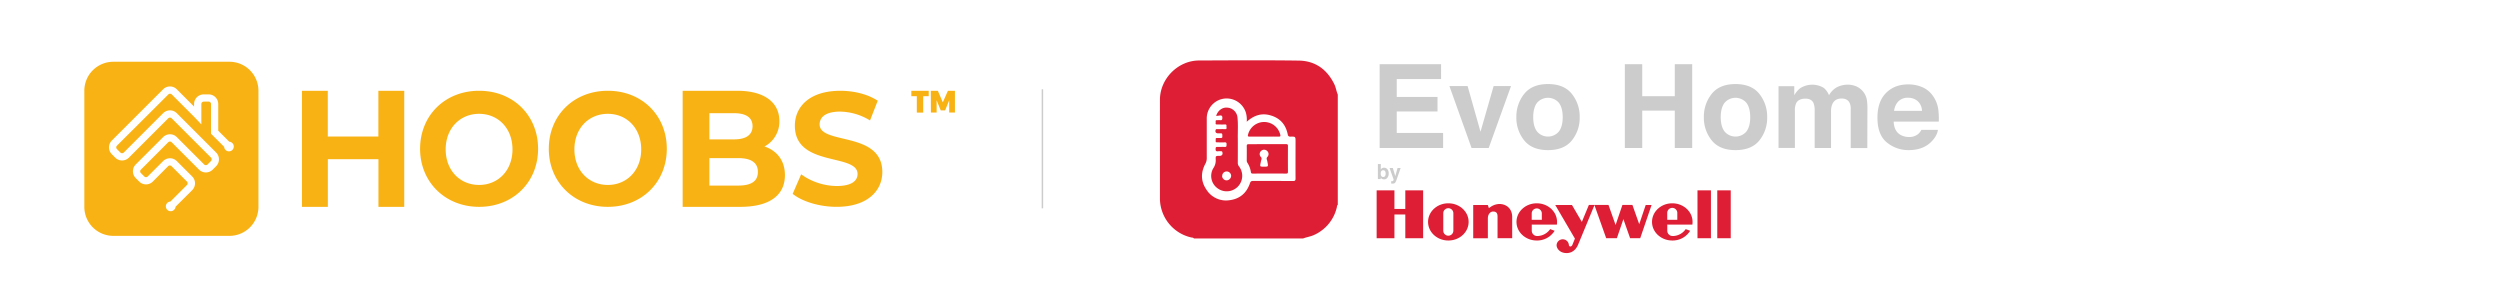 <svg id="bbe90274-2617-40ba-a103-67bd7d4a8c31" data-name="Ebene 1" xmlns="http://www.w3.org/2000/svg" viewBox="0 0 1680 200"><defs><style>.adaacf5a-04e6-4eca-bf53-7c658861f700{fill:none;stroke:#ccc;stroke-miterlimit:10;}.ea7df90b-cdb1-471a-9957-2454246372b2{fill:#f9b213;}.f1e0a485-995d-461e-93d4-d1ccb4f0af43,.f61a407a-eb24-4ae0-b8cd-cbcfd3698dfb{fill:#de1e34;}.f61a407a-eb24-4ae0-b8cd-cbcfd3698dfb{fill-rule:evenodd;}.bd4d23fe-d7f4-4b9f-9855-eb82ee2cbfcc{isolation:isolate;}.b6aff8ba-48ba-47fa-bd91-284ec6fc33f9{fill:#ccc;}</style></defs><title>HOOBS_x_evohome</title><g id="a55f8f11-ba3b-4e4f-8ae3-cb26a45ed0df" data-name="Stroke"><line class="adaacf5a-04e6-4eca-bf53-7c658861f700" x1="700.5" y1="60" x2="700.5" y2="140"/></g><path class="ea7df90b-cdb1-471a-9957-2454246372b2" d="M154.17,41.5h-78A19.5,19.5,0,0,0,56.67,61v78a19.5,19.5,0,0,0,19.5,19.5h78a19.5,19.5,0,0,0,19.5-19.5V61A19.5,19.5,0,0,0,154.17,41.5Zm2,59.26a3.24,3.24,0,0,1-4.59,0,3.21,3.21,0,0,1-.95-2.09l-8.82-8.82V69.92a1.63,1.63,0,0,0-1.63-1.63h-3.25a1.63,1.63,0,0,0-1.62,1.63V83.6l-4.88-5.13-15-15a1.62,1.62,0,0,0-2.3,0L78.59,97.89a1.64,1.64,0,0,0,0,2.3l2.3,2.3a1.64,1.64,0,0,0,2.3,0l26.43-26.43a6.49,6.49,0,0,1,9.19,0l26.43,26.43a6.51,6.51,0,0,1,0,9.19l-2.3,2.3a6.49,6.49,0,0,1-9.19,0L115.36,95.59a1.64,1.64,0,0,0-2.3,0L94.68,114a1.62,1.62,0,0,0,0,2.3l2.3,2.29a1.61,1.61,0,0,0,2.29,0l10.35-10.34a6.49,6.49,0,0,1,9.19,0l10.34,10.34a6.51,6.51,0,0,1,0,9.2L118,138.89a3.21,3.21,0,0,1-1,2.09,3.25,3.25,0,1,1-2.5-5.54l11.12-11.12a1.62,1.62,0,0,0,0-2.3l-10.34-10.34a1.62,1.62,0,0,0-2.3,0L102.72,122a6.49,6.49,0,0,1-9.19,0l-2.3-2.3a6.49,6.49,0,0,1,0-9.19l18.39-18.38a6.49,6.49,0,0,1,9.19,0l18.38,18.38a1.64,1.64,0,0,0,2.3,0l2.3-2.3a1.64,1.64,0,0,0,0-2.3L115.36,79.51a1.62,1.62,0,0,0-2.3,0L86.63,105.93a6.49,6.49,0,0,1-9.19,0l-2.3-2.29a6.52,6.52,0,0,1,0-9.2L109.62,60a6.49,6.49,0,0,1,9.19,0l11.6,11.61V69.92a6.5,6.5,0,0,1,6.5-6.5h3.25a6.5,6.5,0,0,1,6.5,6.5V87.83l7.4,7.39a3.25,3.25,0,0,1,2.09,5.54Z"/><path class="ea7df90b-cdb1-471a-9957-2454246372b2" d="M612.42,61H624.1v3.65h-3.71v11H616.1v-11h-3.68Zm13.09,0h4.72l3.34,7.78L637,61h4.72V75.62h-3.85V67.39l-2.77,6.81h-2.92l-2.77-6.81v8.23h-3.85Z"/><path class="ea7df90b-cdb1-471a-9957-2454246372b2" d="M271.65,61v78H254.31V107h-34v32H202.92V61h17.35V91.75h34V61Zm10.65,39c0-22.41,16.77-39,39.65-39s39.64,16.48,39.64,39S344.72,139,322,139,282.3,122.41,282.3,100Zm62.09.39c0-14.19-9.63-23.9-22.44-23.9s-22.45,9.71-22.45,23.9,9.64,23.89,22.45,23.89S344.39,114.57,344.39,100.39ZM368.8,100c0-22.41,16.77-39,39.65-39s39.64,16.48,39.64,39-16.87,39-39.64,39S368.8,122.41,368.8,100Zm62.09.39c0-14.19-9.63-23.9-22.44-23.9S386,86.2,386,100.39s9.64,23.89,22.45,23.89S430.89,114.57,430.89,100.39Zm96.58,17.33c0,13.48-10.28,21.28-30,21.28H458.74V61h36.61c18.74,0,28.38,8.13,28.38,20.28a18.86,18.86,0,0,1-10,17.16C522.12,101.23,527.47,107.91,527.47,117.72ZM476.71,76.06V93.67h16.5c8.1,0,12.5-3,12.5-8.86s-4.4-8.75-12.5-8.75Zm32.59,39.47c0-6.29-4.61-9.28-13.22-9.28H476.71v18.46h19.37C504.69,124.71,509.3,121.93,509.3,115.53Zm23.38,14.74,5.69-13.14A41.52,41.52,0,0,0,562.28,125c9.94,0,14-3.44,14-8.08,0-14.11-42.13-4.41-42.13-32.42,0-12.82,9.94-23.49,30.53-23.49,9.11,0,18.43,2.26,25.16,6.68l-5.18,13.25A39.67,39.67,0,0,0,564.56,75c-9.94,0-13.77,3.87-13.77,8.61,0,13.9,42.13,4.31,42.13,32,0,12.61-10,23.38-30.74,23.38C550.69,139,539.1,135.44,532.68,130.27Z"/><g id="ae18c3e1-96c4-4064-9362-d6384770c277" data-name="honeywell"><g id="a6e8019e-d74a-4750-ac48-80553af85075" data-name="g7"><polygon id="bee6b7b3-e412-4063-910e-74209972be51" data-name="polygon9" class="f61a407a-eb24-4ae0-b8cd-cbcfd3698dfb" points="1140.71 160.09 1149.75 160.09 1149.75 127.92 1140.71 127.92 1140.71 160.09 1140.71 160.09"/><polygon id="e7109981-dcef-470e-84b1-e7543597af11" data-name="polygon11" class="f61a407a-eb24-4ae0-b8cd-cbcfd3698dfb" points="1163.05 127.92 1163.05 160.09 1154.01 160.09 1154.01 127.92 1163.05 127.92 1163.05 127.92"/><polygon id="f3fae208-1421-465b-95ba-8e70ec95a9e5" data-name="polygon13" class="f61a407a-eb24-4ae0-b8cd-cbcfd3698dfb" points="944.37 140.41 937.06 140.41 937.06 127.92 925.1 127.92 925.1 160.09 937.06 160.09 937.06 144.13 944.37 144.13 944.37 160.09 956.34 160.09 956.34 127.92 944.37 127.92 944.37 140.41 944.37 140.41"/><path id="a202d8c3-f518-4d96-a685-eb4b51229e04" data-name="path15" class="f61a407a-eb24-4ae0-b8cd-cbcfd3698dfb" d="M1000.54,139.88l-.73-2.11H990v22.34h9.84V146.66h0c0-2.92,1.86-4.52,3.45-4.52,1.33,0,3.06.27,3.06,3.19h0v14.75h9.84V145.6h0c0-8.11-9.1-11.3-15.62-5.72Z"/><path id="fcd295d8-59a1-4118-b106-05d7d715dfe4" data-name="path17" class="f61a407a-eb24-4ae0-b8cd-cbcfd3698dfb" d="M1101.57,150.71l-4.59-13h-6.71l-4.59,13.49-4.78-13.49h-13.17L1063,149.13l-6.65-11.38h-11.23l13.22,22.6-1.72,4.25h0c-.6,1.34-2,1.4-2.32.14a4.14,4.14,0,0,0-8.27,0h0c0,2.39,2.41,5.52,7.13,5.31s6.71-4.11,7.38-5.77h0l10.93-26.44,7.9,22.25h7.16l4.39-12.83,4.52,12.83h6.78l7.64-22.34h-3.94l-4.39,13Z"/><path id="eb55047f-dc67-4b1b-92f6-4b0b38c065c7" data-name="path19" class="f61a407a-eb24-4ae0-b8cd-cbcfd3698dfb" d="M973.29,136.62c-7.53,0-13.63,5.6-13.63,12.5s6.1,12.5,13.63,12.5,13.62-5.6,13.62-12.5S980.81,136.62,973.29,136.62ZM976.66,155a3.39,3.39,0,0,1-6.78,0h0v-11.7h0a3.39,3.39,0,1,1,6.78,0h0Z"/><path id="bea74eec-e346-4bcf-a56c-921bae89698a" data-name="path21" class="f61a407a-eb24-4ae0-b8cd-cbcfd3698dfb" d="M1046.23,150.92a13.58,13.58,0,0,0,.1-1.8c0-6.9-6.09-12.5-13.62-12.5s-13.63,5.6-13.63,12.5,6.1,12.5,13.63,12.5a13.84,13.84,0,0,0,12-6.54h0l-3-1.11h0a10.66,10.66,0,0,1-9,4.64,3.6,3.6,0,0,1-3.37-3.65h0v-4.05Zm-16.92-7.65a3.4,3.4,0,0,1,6.79,0h0v4.45h-6.79v-4.45Z"/><path id="e3da33eb-e99a-4c21-b2a3-01136488df20" data-name="path23" class="f61a407a-eb24-4ae0-b8cd-cbcfd3698dfb" d="M1137.29,150.92a15.53,15.53,0,0,0,.11-1.8c0-6.9-6.11-12.5-13.63-12.5s-13.61,5.6-13.61,12.5,6.1,12.5,13.63,12.5a13.81,13.81,0,0,0,12-6.54h0l-3-1.11h0a10.69,10.69,0,0,1-9,4.64,3.6,3.6,0,0,1-3.38-3.65h0v-4.05Zm-16.91-7.65a3.39,3.39,0,1,1,6.77,0h0v4.45h-6.77Z"/></g></g><path class="f1e0a485-995d-461e-93d4-d1ccb4f0af43" d="M875.73,160.24H802.3c-.41-.64-1.14-.54-1.73-.66a27,27,0,0,1-21.09-25.8q0-33.37,0-66.74c0-14.11,12.1-26.33,26.22-26.39,22.36-.09,44.72-.25,67.08.07,11.06.16,19,5.91,23.89,15.9,1.09,2.23,1.35,4.69,2.32,6.93v74.1c-.64.41-.51,1.14-.66,1.73A27,27,0,0,1,883,157.91C880.66,159,878.1,159.31,875.73,160.24ZM837.81,81.82a17.22,17.22,0,0,0-.6-6.2,13.56,13.56,0,0,0-14.67-9.34,13.41,13.41,0,0,0-11.6,13.59q0,13.2,0,26.4a7.77,7.77,0,0,1-1,3.9c-3.12,5.88-3,11.75.77,17.26a15.53,15.53,0,0,0,15.59,7.1c6.85-.86,11.47-4.85,13.67-11.42.43-1.27,1-1.52,2.2-1.52,8.91,0,17.82,0,26.73.06,1.43,0,1.72-.43,1.71-1.77-.06-8.24,0-16.49,0-24.73,0-3.35,0-3.41-3.35-3.33-1.22,0-1.67-.32-1.91-1.54-1.31-6.61-5.2-11-11.71-12.8C847.73,75.81,842.58,77.52,837.81,81.82Z"/><path class="f1e0a485-995d-461e-93d4-d1ccb4f0af43" d="M817.24,77.88c1.2-3.76,4.28-5.91,7.67-5.54A7.34,7.34,0,0,1,831.59,79c.48,4.53.16,9.06.21,13.59.06,5.59,0,11.18,0,16.77a3.66,3.66,0,0,0,.79,2.43,10.4,10.4,0,0,1-14.54,14.63,10.18,10.18,0,0,1-2.54-13.64,9.07,9.07,0,0,0,1.45-5.54c-.09-2.48,0-2.48,2.54-2.49h.17c1.56,0,2.28-1.18,1.68-2.69-.17-.42-.46-.41-.78-.41a12,12,0,0,0-2,0c-1.49.23-1.76-.48-1.67-1.78.05-.84.24-1.16,1.13-1.12,1.6.06,3.22-.11,4.81,0s1.33-.69,1.41-1.67c.1-1.22-.36-1.49-1.48-1.42-1.6.1-3.21,0-4.81,0-1.18.06-1.06-.64-1-1.37s-.32-1.68,1-1.54c.5,0,1,0,1.5,0,2.09,0,2.06,0,1.93-2.14,0-.67-.2-1-.94-1s-1.22,0-1.83,0c-1.56,0-2.19-.93-1.68-2.37.22-.61.7-.44,1.1-.45,1.71,0,3.43-.08,5.14,0,1.51.08,1-1,1-1.67s.29-1.57-1-1.49c-1.77.1-3.55,0-5.31,0-1.15.07-1-.62-.92-1.25s-.47-1.69.92-1.62c.72,0,1.45-.06,2.16,0,1.12.13,1.34-.36,1.39-1.4.06-1.37-.33-1.93-1.73-1.74A19.75,19.75,0,0,1,817.24,77.88Zm4,40.33a3.09,3.09,0,0,0,3.08,3,3.14,3.14,0,0,0,3-3,3,3,0,1,0-6,0Z"/><path class="f1e0a485-995d-461e-93d4-d1ccb4f0af43" d="M851.75,96.86c4.15,0,8.3,0,12.45,0,1,0,1.31.27,1.3,1.29q-.06,8.64,0,17.26c0,.92-.23,1.24-1.2,1.24q-11.2-.06-22.4,0c-.81,0-1.18-.19-1.3-1a15.6,15.6,0,0,0-2.38-6.3,2.8,2.8,0,0,1-.4-1.56c0-3.21.06-6.42,0-9.63,0-1.08.37-1.26,1.34-1.25C843.34,96.89,847.55,96.86,851.75,96.86ZM849.34,112c3,0,3,0,2.43-2.89a10.58,10.58,0,0,0-.41-1.77,1.68,1.68,0,0,1,.35-1.92,2.76,2.76,0,0,0-.22-4,2.85,2.85,0,0,0-3.91-.08,2.79,2.79,0,0,0-.3,4.12,1.66,1.66,0,0,1,.34,1.92,15.47,15.47,0,0,0-.45,1.93C846.6,112,846.6,112,849.34,112Z"/><path class="f1e0a485-995d-461e-93d4-d1ccb4f0af43" d="M849.51,91.79c-3.2,0-6.4,0-9.61,0-1.09,0-1.57,0-1.19-1.41a11.14,11.14,0,0,1,21.62.1c.27,1,.06,1.34-1,1.32C856,91.75,852.77,91.79,849.51,91.79Z"/><g class="bd4d23fe-d7f4-4b9f-9855-eb82ee2cbfcc"><path class="b6aff8ba-48ba-47fa-bd91-284ec6fc33f9" d="M968.41,53.13h-29.8v12H966v9.77H938.61V89.34h31.17V99.46H927.12V43.16h41.29Z"/><path class="b6aff8ba-48ba-47fa-bd91-284ec6fc33f9" d="M1003.72,57.83h11.69l-15,41.63H988.89L974,57.83h12.23l8.67,30.71Z"/><path class="b6aff8ba-48ba-47fa-bd91-284ec6fc33f9" d="M1056.29,94.37q-5.26,6.51-16,6.51t-16-6.51A24.08,24.08,0,0,1,1019,78.7a24.26,24.26,0,0,1,5.28-15.61q5.26-6.6,16-6.6t16,6.6a24.25,24.25,0,0,1,5.27,15.61A24.07,24.07,0,0,1,1056.29,94.37Zm-8.71-6q2.57-3.39,2.56-9.65t-2.56-9.63a9.68,9.68,0,0,0-14.68,0q-2.58,3.38-2.58,9.63t2.58,9.65a9.62,9.62,0,0,0,14.68,0Z"/><path class="b6aff8ba-48ba-47fa-bd91-284ec6fc33f9" d="M1091.89,99.46V43.16h11.69V64.63h21.88V43.16h11.69v56.3h-11.69V74.33h-21.88V99.46Z"/><path class="b6aff8ba-48ba-47fa-bd91-284ec6fc33f9" d="M1182.3,94.37q-5.27,6.51-16,6.51t-16-6.51A24.13,24.13,0,0,1,1145,78.7a24.31,24.31,0,0,1,5.27-15.61q5.28-6.6,16-6.6t16,6.6a24.31,24.31,0,0,1,5.27,15.61A24.13,24.13,0,0,1,1182.3,94.37Zm-8.71-6q2.57-3.39,2.56-9.65t-2.56-9.63a9.68,9.68,0,0,0-14.68,0q-2.58,3.38-2.58,9.63t2.58,9.65a9.62,9.62,0,0,0,14.68,0Z"/><path class="b6aff8ba-48ba-47fa-bd91-284ec6fc33f9" d="M1247.31,58a12.18,12.18,0,0,1,7.22,9.09,37.52,37.52,0,0,1,.38,6.15l-.08,26.24h-11.15V73a8.71,8.71,0,0,0-.76-3.9c-1-1.94-2.75-2.9-5.35-2.9-3,0-5.08,1.24-6.23,3.74a11.81,11.81,0,0,0-.88,4.77V99.46h-11V74.67a13.89,13.89,0,0,0-.76-5.38c-.92-2-2.71-3-5.39-3q-4.65,0-6.26,3a11.54,11.54,0,0,0-.88,5.12v25h-11V57.91h10.58V64a17.44,17.44,0,0,1,3.82-4.62A15.1,15.1,0,0,1,1225.5,59a12.27,12.27,0,0,1,3.59,5,13.9,13.9,0,0,1,5.31-5.39,16.25,16.25,0,0,1,7.48-1.72A14.55,14.55,0,0,1,1247.31,58Z"/><path class="b6aff8ba-48ba-47fa-bd91-284ec6fc33f9" d="M1292,58.67a16.93,16.93,0,0,1,7.2,6.16,20.55,20.55,0,0,1,3.32,8.61,53,53,0,0,1,.35,8.26h-30.32q.26,6.27,4.36,8.79a11.08,11.08,0,0,0,6,1.56,9.16,9.16,0,0,0,6-1.91,8.89,8.89,0,0,0,2.24-2.86h11.12c-.3,2.47-1.64,5-4,7.52q-5.6,6.08-15.66,6.08A22.7,22.7,0,0,1,1268,95.75q-6.35-5.11-6.35-16.67,0-10.81,5.74-16.59t14.88-5.77A23.67,23.67,0,0,1,1292,58.67Zm-16.28,9.41a11.3,11.3,0,0,0-2.9,6.44h18.75a9,9,0,0,0-2.9-6.58,9.54,9.54,0,0,0-6.45-2.24A8.62,8.62,0,0,0,1275.76,68.08Z"/></g><g class="bd4d23fe-d7f4-4b9f-9855-eb82ee2cbfcc"><path class="b6aff8ba-48ba-47fa-bd91-284ec6fc33f9" d="M932.37,113.78a4.24,4.24,0,0,1,.84,2.73,4.79,4.79,0,0,1-.83,2.88,2.67,2.67,0,0,1-2.3,1.14,2.63,2.63,0,0,1-1.49-.37,3,3,0,0,1-.73-.76v.93h-1.92V110.27h1.95v3.58a2.77,2.77,0,0,1,.82-.79,2.41,2.41,0,0,1,1.35-.34A2.78,2.78,0,0,1,932.37,113.78Zm-1.63,4.54a2.78,2.78,0,0,0,.42-1.6,3.82,3.82,0,0,0-.2-1.32,1.45,1.45,0,0,0-1.45-1,1.47,1.47,0,0,0-1.47,1,3.56,3.56,0,0,0-.21,1.33,2.75,2.75,0,0,0,.43,1.58,1.47,1.47,0,0,0,1.3.63A1.35,1.35,0,0,0,930.74,118.32Z"/><path class="b6aff8ba-48ba-47fa-bd91-284ec6fc33f9" d="M934.86,121.76h.24a2.51,2.51,0,0,0,.55,0,1,1,0,0,0,.44-.15,1.11,1.11,0,0,0,.31-.49,1.23,1.23,0,0,0,.13-.45l-2.74-7.78H936l1.63,5.5,1.53-5.5h2.08l-2.56,7.33a10.17,10.17,0,0,1-1.17,2.63,2.23,2.23,0,0,1-1.73.51h-.41l-.47,0Z"/></g></svg>